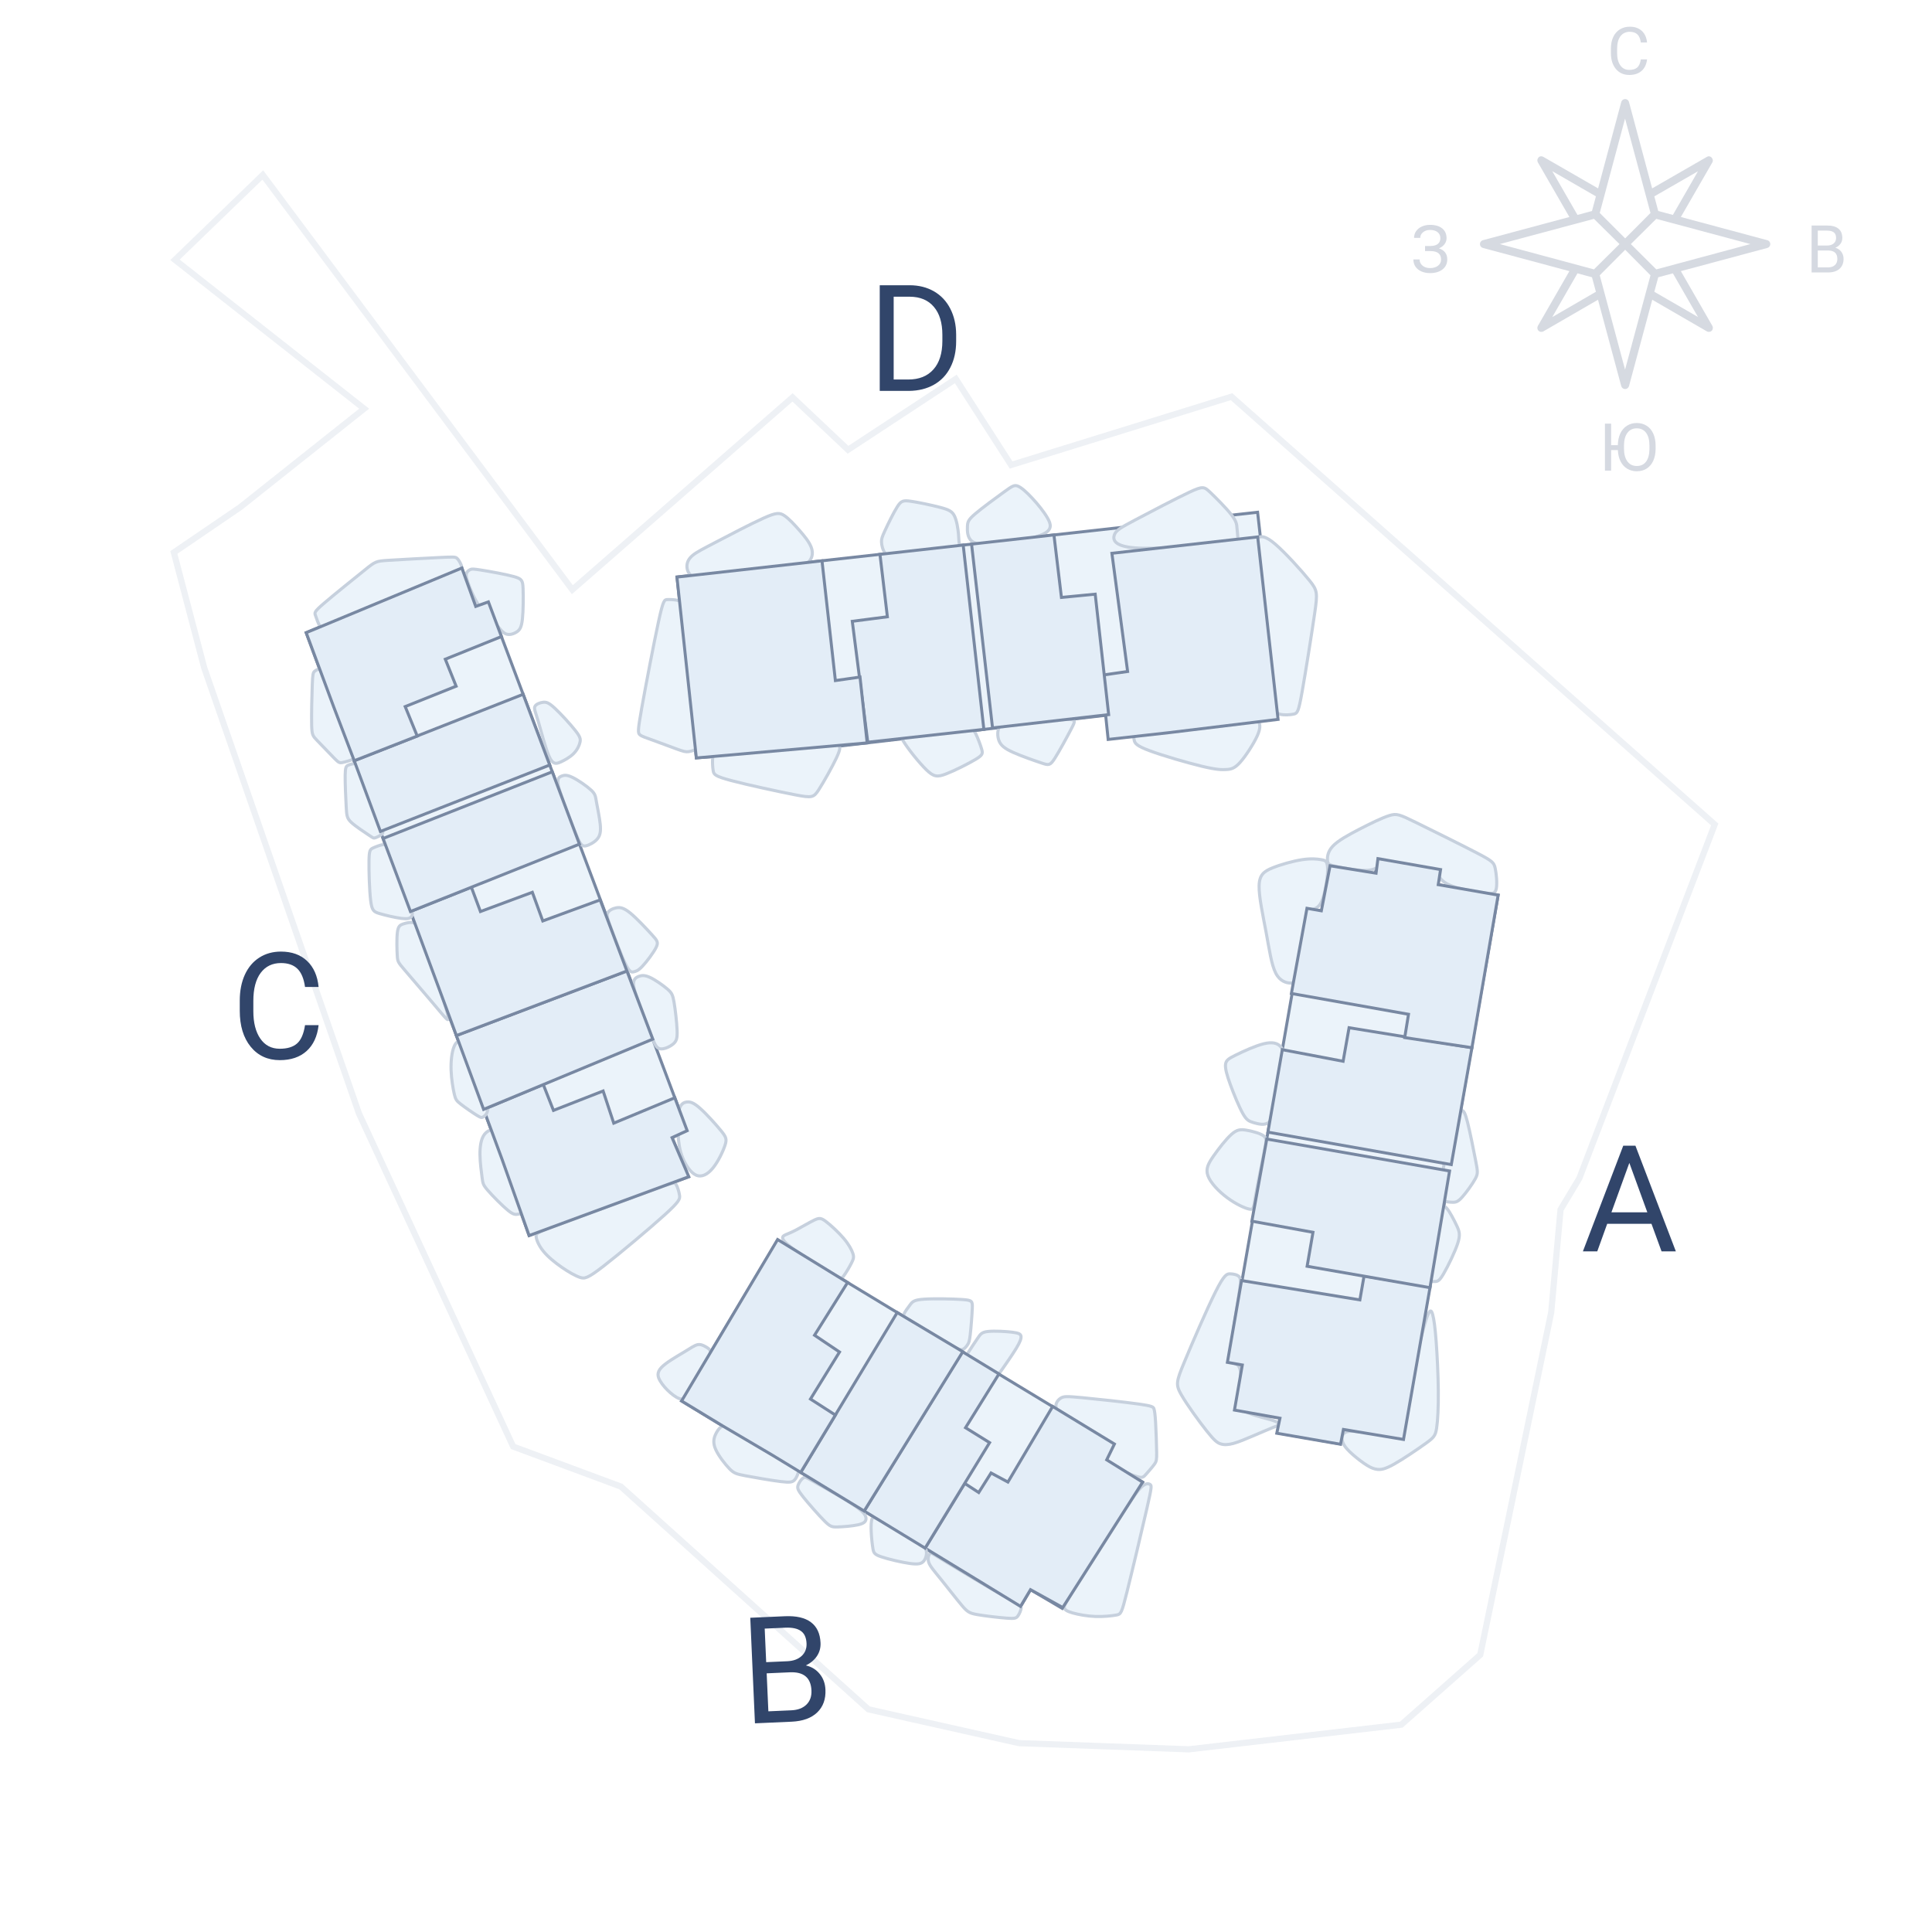 <svg width="312" height="312" viewBox="0 0 312 312" fill="none" xmlns="http://www.w3.org/2000/svg">
<path opacity="0.3" d="M58.311 65.607L28.261 41.961L42.441 28.254L92.101 94.799L92.424 95.232L92.831 94.877L127.989 64.175L136.659 72.364L136.946 72.635L137.277 72.418L154.354 61.195L163.081 74.77L163.287 75.09L163.65 74.978L198.881 64.061L276.911 133.145L255.051 190.28L252.073 195.243L252.014 195.341L252.004 195.455L250.507 211.926L239.046 267.236L226.288 278.521L191.982 282.499L164.566 281.502L140.239 276.041L100.336 240.128L100.266 240.065L100.176 240.031L82.869 233.603L57.966 179.812L32.981 107.854L28.075 89.214L38.784 81.913L38.799 81.903L38.813 81.891L58.313 66.391L58.808 65.998L58.311 65.607Z" stroke="#C6D0DD"/>
<path d="M266.697 197.631H259.549L257.943 202.085H255.623L262.139 185.022H264.107L270.635 202.085H268.326L266.697 197.631ZM260.229 195.78H266.029L263.123 187.799L260.229 195.78Z" fill="#31456A"/>
<path d="M121.918 278.3L121.162 261.254L126.735 261.007C128.585 260.925 129.991 261.246 130.953 261.97C131.924 262.693 132.442 263.804 132.509 265.303C132.544 266.099 132.349 266.815 131.924 267.452C131.498 268.08 130.903 268.58 130.137 268.95C131.069 269.167 131.817 269.626 132.38 270.329C132.95 271.023 133.258 271.869 133.302 272.868C133.37 274.398 132.927 275.622 131.975 276.54C131.023 277.458 129.641 277.957 127.83 278.038L121.918 278.3ZM123.812 270.228L124.084 276.362L127.796 276.198C128.841 276.151 129.653 275.845 130.23 275.28C130.814 274.707 131.086 273.944 131.043 272.992C130.952 270.939 129.791 269.963 127.559 270.062L123.812 270.228ZM123.732 268.425L127.128 268.274C128.111 268.231 128.884 267.95 129.448 267.432C130.019 266.914 130.286 266.234 130.249 265.391C130.207 264.454 129.904 263.788 129.339 263.39C128.774 262.985 127.933 262.808 126.817 262.857L123.492 263.004L123.732 268.425Z" fill="#31456A"/>
<path d="M51.451 165.554C51.246 167.359 50.599 168.754 49.509 169.738C48.426 170.714 46.984 171.203 45.182 171.203C43.228 171.203 41.661 170.48 40.48 169.035C39.307 167.589 38.72 165.656 38.72 163.234V161.593C38.72 160.007 38.992 158.613 39.538 157.41C40.09 156.207 40.87 155.285 41.877 154.644C42.884 153.996 44.05 153.672 45.375 153.672C47.131 153.672 48.54 154.179 49.6 155.195C50.66 156.203 51.277 157.601 51.451 159.39H49.259C49.07 158.031 48.657 157.047 48.021 156.437C47.393 155.828 46.511 155.523 45.375 155.523C43.982 155.523 42.888 156.054 42.093 157.117C41.305 158.179 40.912 159.691 40.912 161.652V163.304C40.912 165.156 41.286 166.629 42.036 167.722C42.786 168.816 43.834 169.363 45.182 169.363C46.393 169.363 47.321 169.082 47.964 168.519C48.615 167.949 49.047 166.961 49.259 165.554H51.451Z" fill="#31456A"/>
<path d="M142.07 63.127V46.064H146.887C148.371 46.064 149.684 46.392 150.824 47.049C151.965 47.705 152.844 48.639 153.461 49.849C154.086 51.06 154.402 52.451 154.41 54.021V55.111C154.41 56.721 154.098 58.131 153.473 59.342C152.855 60.553 151.969 61.482 150.813 62.131C149.664 62.779 148.324 63.111 146.793 63.127H142.07ZM144.32 47.916V61.287H146.688C148.422 61.287 149.77 60.748 150.73 59.67C151.699 58.592 152.184 57.056 152.184 55.064V54.068C152.184 52.131 151.727 50.627 150.813 49.556C149.906 48.478 148.617 47.931 146.945 47.916H144.32Z" fill="#31456A"/>
<path d="M198.285 219.968L200.704 220.387L199.424 227.679L206.718 228.963L206.294 231.388L216.407 233.167L216.852 230.744L226.569 232.443L241.937 144.548L232.193 142.849L232.638 140.427L222.522 138.66L222.086 141.095L214.792 139.815L213.511 147.109L211.063 146.682L198.285 219.968Z" fill="#EBF3FA" stroke="#7888A2" stroke-width="0.48" stroke-miterlimit="22.926"/>
<path d="M205.505 230.552C204.804 230.834 203.521 231.386 202.34 231.889C201.159 232.393 200.08 232.849 199.216 233.089C198.353 233.328 197.705 233.353 197.142 233.179C196.579 233.005 196.099 232.633 194.876 231.092C193.653 229.552 191.686 226.842 190.763 225.229C189.84 223.616 189.96 223.101 191.219 220.061C192.478 217.021 194.876 211.458 196.291 208.628C197.705 205.798 198.137 205.702 198.665 205.714C199.192 205.726 199.816 205.846 200.114 206.18C200.412 206.513 200.385 207.061 200.028 209.321C199.671 211.582 198.983 215.556 198.826 217.658C198.669 219.76 199.044 219.989 199.435 220.187C199.827 220.386 200.236 220.552 200.322 221.612C200.409 222.672 200.172 224.625 200.156 225.826C200.141 227.028 200.346 227.478 200.987 227.868C201.628 228.257 202.707 228.587 203.712 228.865C204.717 229.143 205.649 229.37 206.092 229.591C206.535 229.812 206.49 230.026 206.407 230.141C206.325 230.255 206.206 230.269 205.505 230.552Z" fill="#EBF3FA" stroke="#C6D0DD" stroke-width="0.5" stroke-miterlimit="22.926"/>
<path d="M216.851 232.936C217.123 233.647 217.803 234.33 218.551 234.977C219.299 235.625 220.114 236.236 220.762 236.638C221.409 237.039 221.889 237.232 222.447 237.291C223.004 237.352 223.639 237.279 225.121 236.452C226.601 235.625 228.927 234.042 230.228 233.107C231.529 232.171 231.805 231.884 231.997 230.649C232.189 229.414 232.297 227.231 232.273 224.588C232.249 221.944 232.093 218.838 231.925 216.614C231.757 214.39 231.577 213.047 231.361 212.279C231.146 211.512 230.894 211.32 230.324 213.041C229.755 214.761 228.868 218.394 228.136 221.794C227.405 225.193 226.829 228.359 225.625 229.933C224.422 231.508 222.59 231.492 221.023 231.362C219.456 231.232 218.153 230.988 217.434 231.236C216.715 231.484 216.579 232.225 216.851 232.936Z" fill="#EBF3FA" stroke="#C6D0DD" stroke-width="0.5" stroke-miterlimit="22.926"/>
<path d="M220.283 206.05L219.608 209.919L200.499 206.798L198.213 220.006L200.623 220.432L199.354 227.714L206.701 229.027L206.188 231.454L216.489 233.236L216.949 230.842L226.652 232.457L230.953 207.817L220.283 206.05Z" fill="#E3EDF7" stroke="#7888A2" stroke-width="0.48" stroke-miterlimit="22.926"/>
<path d="M206.684 168.892C206.204 168.454 205.437 168.226 204.088 168.556C202.739 168.886 200.809 169.773 199.622 170.354C198.435 170.936 197.991 171.212 197.913 171.877C197.835 172.543 198.123 173.598 198.686 175.145C199.25 176.691 200.089 178.73 200.707 179.827C201.324 180.924 201.72 181.08 202.451 181.296C203.183 181.512 204.25 181.787 204.886 181.254C205.521 180.72 205.725 179.377 206.097 177.471C206.468 175.564 207.008 173.094 207.182 171.536C207.356 169.977 207.164 169.329 206.684 168.892Z" fill="#EBF3FA" stroke="#C6D0DD" stroke-width="0.5" stroke-miterlimit="22.926"/>
<path d="M232.987 193.928C233.358 194.036 234.096 194.156 234.629 194.156C235.163 194.156 235.493 194.036 236.146 193.301C236.8 192.567 237.777 191.218 238.238 190.375C238.7 189.533 238.646 189.198 238.322 187.528C237.999 185.858 237.405 182.855 236.997 181.251C236.59 179.647 236.368 179.443 236.17 179.356C235.972 179.269 235.798 179.299 235.481 179.806C235.163 180.313 234.701 181.296 234.302 182.546C233.904 183.796 233.568 185.312 233.295 187.204C233.022 189.096 232.813 191.362 232.711 192.543C232.609 193.724 232.615 193.82 232.987 193.928Z" fill="#EBF3FA" stroke="#C6D0DD" stroke-width="0.5" stroke-miterlimit="22.926"/>
<path d="M204.758 182.832L234.37 188.071L237.705 169.195L217.862 165.966L216.901 171.384L207.08 169.514L204.758 182.832Z" fill="#E3EDF7" stroke="#7888A2" stroke-width="0.48" stroke-miterlimit="22.926"/>
<path d="M201.754 195.261C201.04 195.123 199.581 194.456 198.193 193.428C196.804 192.399 195.485 191.008 195.071 189.875C194.657 188.742 195.149 187.867 195.982 186.674C196.816 185.48 197.991 183.97 198.866 183.19C199.742 182.411 200.317 182.363 201.235 182.507C202.152 182.652 203.412 182.989 204.002 183.387C204.592 183.784 204.513 184.243 204.135 186.125C203.757 188.007 203.08 191.312 202.758 193.16C202.435 195.008 202.467 195.399 201.754 195.261Z" fill="#EBF3FA" stroke="#C6D0DD" stroke-width="0.5" stroke-miterlimit="22.926"/>
<path d="M230.48 206.758C230.804 206.931 231.379 206.979 231.799 206.949C232.219 206.92 232.482 206.812 233.166 205.63C233.849 204.449 234.952 202.195 235.408 200.792C235.864 199.389 235.672 198.838 235.24 197.921C234.809 197.003 234.137 195.72 233.664 195.157C233.19 194.593 232.914 194.749 232.692 195.091C232.47 195.432 232.302 195.96 231.865 197.807C231.427 199.653 230.72 202.819 230.402 204.551C230.084 206.284 230.156 206.584 230.48 206.758Z" fill="#EBF3FA" stroke="#C6D0DD" stroke-width="0.5" stroke-miterlimit="22.926"/>
<path d="M230.929 207.948L211.088 204.49L212.034 199.006L202.164 197.21L204.573 183.943L234.093 189.102L230.929 207.948Z" fill="#E3EDF7" stroke="#7888A2" stroke-width="0.48" stroke-miterlimit="22.926"/>
<path d="M208.376 158.756C207.771 158.732 206.724 158.509 206.027 157.162C205.33 155.816 204.983 153.346 204.473 150.6C203.963 147.854 203.292 144.832 203.334 143.046C203.376 141.259 204.131 140.708 205.492 140.156C206.853 139.605 208.82 139.053 210.276 138.831C211.733 138.609 212.68 138.717 213.28 138.813C213.879 138.909 214.131 138.993 214.277 139.408C214.422 139.823 214.461 140.57 214.309 141.825C214.158 143.08 213.816 144.843 213.348 145.756C212.881 146.669 212.288 146.731 211.894 146.903C211.5 147.075 211.305 147.356 210.908 149.296C210.51 151.235 209.911 154.833 209.529 156.719C209.146 158.605 208.982 158.78 208.376 158.756Z" fill="#EBF3FA" stroke="#C6D0DD" stroke-width="0.5" stroke-miterlimit="22.926"/>
<path d="M214.386 139.019C214.324 138.495 214.372 137.581 215.211 136.674C216.05 135.768 217.68 134.868 219.461 133.945C221.242 133.022 223.172 132.075 224.371 131.703C225.57 131.331 226.038 131.535 228.646 132.812C231.254 134.089 236.002 136.439 238.502 137.74C241.002 139.041 241.254 139.293 241.452 140.18C241.65 141.068 241.793 142.59 241.65 143.436C241.506 144.281 241.074 144.449 239.461 144.241C237.848 144.033 235.055 143.449 233.72 142.751C232.386 142.052 232.512 141.24 230.947 140.602C229.382 139.965 226.127 139.503 224.369 139.614C222.61 139.726 222.348 140.411 221.001 140.539C219.654 140.668 217.222 140.242 215.921 139.96C214.619 139.679 214.448 139.544 214.386 139.019Z" fill="#EBF3FA" stroke="#C6D0DD" stroke-width="0.5" stroke-miterlimit="22.926"/>
<path d="M237.708 169.194L226.849 167.56L227.461 163.795L208.547 160.439L211.063 146.682L213.383 147.087L214.792 139.814L222.222 141.014L222.523 138.66L232.639 140.427L232.262 142.865L241.938 144.548L237.708 169.194Z" fill="#E3EDF7" stroke="#7888A2" stroke-width="0.48" stroke-miterlimit="22.926"/>
<path d="M166.418 256.717L171.54 259.738L184.522 239.354L178.722 235.751L179.97 233.196L125.597 200.284L110.07 226.242L116.72 230.28L124.704 234.98L150.389 250.614L158.923 255.818L164.818 259.425L166.418 256.717Z" fill="#EBF3FA" stroke="#7888A2" stroke-width="0.48" stroke-miterlimit="22.926"/>
<path d="M150.177 250.879C149.985 251.077 149.763 251.651 149.981 252.304C150.2 252.957 150.859 253.689 151.92 255.001C152.981 256.314 154.444 258.209 155.332 259.258C156.219 260.307 156.531 260.511 157.802 260.739C159.073 260.967 161.303 261.219 162.556 261.315C163.809 261.41 164.085 261.35 164.36 260.991C164.636 260.631 164.912 259.971 164.908 259.612C164.904 259.252 164.622 259.191 162.206 257.812C159.79 256.433 155.241 253.736 152.885 252.298C150.53 250.86 150.369 250.681 150.177 250.879Z" fill="#EBF3FA" stroke="#C6D0DD" stroke-width="0.5" stroke-miterlimit="22.926"/>
<path d="M171.876 259.646C171.94 259.98 172.34 260.222 173.23 260.474C174.12 260.727 175.498 260.99 176.859 261.044C178.22 261.098 179.563 260.943 180.289 260.811C181.014 260.679 181.122 260.571 181.973 257.172C182.825 253.772 184.419 247.081 185.211 243.616C186.002 240.151 185.99 239.911 185.742 239.738C185.493 239.565 185.008 239.46 184.246 240.222C183.484 240.985 182.445 242.616 180.416 245.801C178.388 248.986 175.37 253.725 173.726 256.306C172.082 258.888 171.811 259.313 171.876 259.646Z" fill="#EBF3FA" stroke="#C6D0DD" stroke-width="0.5" stroke-miterlimit="22.926"/>
<path d="M170.538 227.242C170.424 226.6 170.863 226.05 171.329 225.768C171.794 225.487 172.286 225.475 174.744 225.709C177.202 225.942 181.627 226.422 183.893 226.74C186.159 227.057 186.267 227.213 186.363 227.549C186.459 227.885 186.543 228.4 186.621 229.749C186.698 231.098 186.771 233.281 186.788 234.497C186.806 235.715 186.771 235.967 186.435 236.446C186.099 236.926 185.463 237.633 185.068 238.083C184.672 238.532 184.516 238.724 183.605 238.455C182.694 238.185 181.027 237.453 180.026 236.86C179.025 236.266 178.689 235.811 178.707 235.217C178.725 234.623 179.097 233.892 179.101 233.372C179.105 232.851 178.742 232.542 177.495 231.906C176.247 231.271 174.117 230.309 172.718 229.462C171.319 228.616 170.652 227.883 170.538 227.242Z" fill="#EBF3FA" stroke="#C6D0DD" stroke-width="0.5" stroke-miterlimit="22.926"/>
<path d="M169.998 227.126L162.771 239.339L160.045 237.872L158.054 241.028L155.789 239.551L149.396 250.01L150.389 250.614L158.923 255.818L164.805 259.417L166.417 256.717L171.625 259.603L184.522 239.354L178.722 235.751L179.969 233.197L169.998 227.126Z" fill="#E3EDF7" stroke="#7888A2" stroke-width="0.48" stroke-miterlimit="22.926"/>
<path d="M140.848 245.245C140.68 245.581 140.65 246.439 140.694 247.402C140.739 248.365 140.858 249.432 140.972 250.097C141.086 250.763 141.194 251.027 142.322 251.41C143.448 251.794 145.595 252.298 146.932 252.484C148.269 252.669 148.796 252.537 149.155 252.123C149.514 251.708 149.704 251.01 149.584 250.452C149.464 249.895 149.034 249.477 147.657 248.639C146.279 247.8 143.953 246.541 142.637 245.818C141.322 245.095 141.017 244.909 140.848 245.245Z" fill="#EBF3FA" stroke="#C6D0DD" stroke-width="0.5" stroke-miterlimit="22.926"/>
<path d="M156.431 218.306C156.779 217.749 157.457 216.75 157.898 216.094C158.34 215.439 158.543 215.127 159.563 215.019C160.582 214.911 162.416 215.007 163.478 215.139C164.539 215.271 164.826 215.439 164.881 215.792C164.934 216.146 164.755 216.686 164.122 217.73C163.49 218.775 162.405 220.324 161.834 221.144C161.264 221.964 161.208 222.055 160.623 221.741C160.038 221.428 158.925 220.712 158.075 220.204C157.224 219.695 156.637 219.396 156.351 219.188C156.066 218.98 156.083 218.864 156.431 218.306Z" fill="#EBF3FA" stroke="#C6D0DD" stroke-width="0.5" stroke-miterlimit="22.926"/>
<path d="M149.398 250.01L139.553 244.018L155.424 218.289L161.321 221.874L155.925 230.563L159.81 232.973L149.398 250.01Z" fill="#E3EDF7" stroke="#7888A2" stroke-width="0.48" stroke-miterlimit="22.926"/>
<path d="M129.701 238.682C129.396 238.892 129 239.444 128.868 239.893C128.736 240.343 128.868 240.691 129.732 241.77C130.595 242.849 132.189 244.659 133.125 245.601C134.06 246.542 134.336 246.614 135.235 246.59C136.134 246.566 137.657 246.446 138.569 246.242C139.48 246.038 139.78 245.751 139.842 245.366C139.904 244.981 139.728 244.499 138.896 243.806C138.064 243.112 136.576 242.206 135.057 241.326C133.538 240.445 131.989 239.591 131.106 239.097C130.223 238.604 130.007 238.472 129.701 238.682Z" fill="#EBF3FA" stroke="#C6D0DD" stroke-width="0.5" stroke-miterlimit="22.926"/>
<path d="M146 212.155C146.173 211.786 146.652 211.124 147.017 210.655C147.382 210.187 147.634 209.911 149.265 209.803C150.896 209.695 153.905 209.755 155.446 209.863C156.986 209.971 157.059 210.127 157.017 211.23C156.975 212.333 156.819 214.383 156.687 215.517C156.555 216.65 156.447 216.865 156.241 217.175C156.035 217.484 155.73 217.886 155.329 217.945C154.928 218.004 154.43 217.72 152.874 216.784C151.318 215.849 148.704 214.263 147.331 213.432C145.958 212.601 145.826 212.524 146 212.155Z" fill="#EBF3FA" stroke="#C6D0DD" stroke-width="0.5" stroke-miterlimit="22.926"/>
<path d="M129.307 237.78L144.893 211.963L155.485 218.287L139.554 244.018L129.307 237.78Z" fill="#E3EDF7" stroke="#7888A2" stroke-width="0.48" stroke-miterlimit="22.926"/>
<path d="M110.077 225.934C109.598 225.928 108.903 225.48 108.256 224.92C107.609 224.36 107.009 223.688 106.614 223.017C106.218 222.345 106.026 221.674 106.794 220.853C107.561 220.031 109.288 219.06 110.439 218.365C111.59 217.669 112.165 217.249 112.669 217.153C113.173 217.057 113.604 217.285 113.972 217.495C114.34 217.705 114.644 217.897 114.722 218.257C114.8 218.617 114.652 219.144 114.008 220.307C113.364 221.47 112.225 223.269 111.523 224.386C110.822 225.504 110.557 225.94 110.077 225.934Z" fill="#EBF3FA" stroke="#C6D0DD" stroke-width="0.5" stroke-miterlimit="22.926"/>
<path d="M116.443 230.427C116.125 230.661 115.746 231.173 115.496 231.777C115.247 232.381 115.127 233.077 115.588 234.096C116.05 235.115 117.093 236.458 117.806 237.189C118.52 237.921 118.904 238.041 120.415 238.329C121.925 238.616 124.563 239.072 126.08 239.258C127.597 239.444 127.993 239.36 128.328 238.982C128.664 238.604 128.94 237.933 128.952 237.483C128.964 237.033 128.712 236.806 127.009 235.798C125.306 234.791 122.153 233.005 120.289 231.955C118.424 230.906 117.848 230.595 117.433 230.416C117.017 230.238 116.761 230.193 116.443 230.427Z" fill="#EBF3FA" stroke="#C6D0DD" stroke-width="0.5" stroke-miterlimit="22.926"/>
<path d="M136.252 206.049C136.601 205.584 137.189 204.588 137.519 203.94C137.849 203.292 137.921 202.992 137.729 202.411C137.537 201.829 137.082 200.966 136.236 199.971C135.391 198.976 134.156 197.848 133.388 197.267C132.621 196.685 132.321 196.649 131.536 197.015C130.751 197.381 129.479 198.148 128.586 198.616C127.693 199.084 127.177 199.251 126.842 199.407C126.506 199.563 126.35 199.707 126.4 199.974C126.449 200.241 126.705 200.632 127.874 201.507C129.042 202.382 131.126 203.742 132.579 204.635C134.033 205.527 134.857 205.952 135.324 206.199C135.792 206.445 135.902 206.513 136.252 206.049Z" fill="#EBF3FA" stroke="#C6D0DD" stroke-width="0.5" stroke-miterlimit="22.926"/>
<path d="M129.305 237.78L134.908 228.521L130.884 225.931L135.574 218.336L131.538 215.627L136.878 207.113L125.576 200.173L110.07 226.242L116.72 230.28L124.772 235.022L129.305 237.78Z" fill="#E3EDF7" stroke="#7888A2" stroke-width="0.48" stroke-miterlimit="22.926"/>
<path d="M111.188 190.055L108.529 183.711L110.974 182.596L78.872 97.198L76.784 98.248L74.588 91.728L49.447 102.171L53.892 114.162L66.556 147.923L71.054 160.065L81.094 187.265L85.447 199.529L111.188 190.055Z" fill="#EBF3FA" stroke="#7888A2" stroke-width="0.48" stroke-miterlimit="22.926"/>
<path d="M79.489 182.405C79.081 182.489 78.482 182.753 78.086 183.412C77.69 184.072 77.498 185.127 77.51 186.434C77.522 187.741 77.738 189.3 77.858 190.199C77.978 191.098 78.002 191.338 78.781 192.237C79.56 193.137 81.095 194.695 82.019 195.451C82.942 196.206 83.254 196.158 83.757 196.062C84.261 195.966 84.956 195.822 84.657 194.06C84.357 192.297 83.062 188.916 82.175 186.722C81.287 184.527 80.808 183.52 80.46 182.969C80.112 182.417 79.896 182.321 79.489 182.405Z" fill="#EBF3FA" stroke="#C6D0DD" stroke-width="0.5" stroke-miterlimit="22.926"/>
<path d="M86.58 199.656C86.609 200.189 86.994 201.136 87.75 202.064C88.506 202.993 89.633 203.904 90.725 204.659C91.816 205.415 92.871 206.015 93.638 206.278C94.406 206.542 94.885 206.47 97.511 204.432C100.137 202.393 104.909 198.389 107.332 196.194C109.753 194 109.826 193.616 109.737 193.02C109.649 192.424 109.4 191.614 109.162 191.249C108.925 190.884 108.699 190.964 105.041 192.31C101.384 193.656 94.294 196.269 90.585 197.635C86.877 199.002 86.55 199.122 86.58 199.656Z" fill="#EBF3FA" stroke="#C6D0DD" stroke-width="0.5" stroke-miterlimit="22.926"/>
<path d="M112.413 189.774C113.303 190.163 114.262 189.683 115.125 188.628C115.989 187.573 116.756 185.942 117.08 184.959C117.403 183.976 117.284 183.64 116.456 182.621C115.629 181.602 114.094 179.899 113.051 178.976C112.008 178.052 111.456 177.908 110.937 177.963C110.417 178.016 109.929 178.269 109.682 179.191C109.436 180.114 109.431 181.708 109.504 183.099C109.577 184.491 109.729 185.68 110.215 186.903C110.702 188.126 111.522 189.384 112.413 189.774Z" fill="#EBF3FA" stroke="#C6D0DD" stroke-width="0.5" stroke-miterlimit="22.926"/>
<path d="M108.976 177.282L99.113 181.38L97.399 176.186L89.379 179.32L87.734 175.136L78.1 179.154L81.094 187.265L85.446 199.529L111.234 190.026L108.528 183.711L110.974 182.596L108.976 177.282Z" fill="#E3EDF7" stroke="#7888A2" stroke-width="0.48" stroke-miterlimit="22.926"/>
<path d="M74.704 168.316C74.141 167.884 73.637 168.22 73.302 169.083C72.966 169.947 72.798 171.338 72.846 172.801C72.894 174.263 73.157 175.798 73.362 176.674C73.565 177.549 73.709 177.765 74.404 178.304C75.1 178.844 76.347 179.707 77.031 180.127C77.714 180.547 77.834 180.522 78.146 180.295C78.457 180.067 78.961 179.635 78.721 178.077C78.481 176.518 77.498 173.832 76.695 171.889C75.891 169.947 75.268 168.748 74.704 168.316Z" fill="#EBF3FA" stroke="#C6D0DD" stroke-width="0.5" stroke-miterlimit="22.926"/>
<path d="M106.564 169.365C107.179 169.501 108.143 169.064 108.697 168.606C109.251 168.148 109.394 167.669 109.347 166.398C109.299 165.127 109.059 163.064 108.855 161.865C108.651 160.666 108.483 160.331 107.788 159.731C107.092 159.131 105.869 158.268 105.006 157.861C104.143 157.453 103.639 157.501 103.174 157.67C102.709 157.84 102.282 158.132 102.314 158.925C102.346 159.718 102.837 161.013 103.431 162.577C104.024 164.142 104.72 165.976 105.201 167.248C105.682 168.519 105.949 169.228 106.564 169.365Z" fill="#EBF3FA" stroke="#C6D0DD" stroke-width="0.5" stroke-miterlimit="22.926"/>
<path d="M105.415 167.81L78.099 179.154L73.703 167.235L101.24 156.805L105.415 167.81Z" fill="#E3EDF7" stroke="#7888A2" stroke-width="0.48" stroke-miterlimit="22.926"/>
<path d="M66.834 149.035C66.348 148.867 65.641 149.035 65.131 149.203C64.621 149.371 64.31 149.539 64.178 150.54C64.046 151.541 64.094 153.376 64.154 154.341C64.214 155.306 64.286 155.402 65.371 156.673C66.456 157.944 68.555 160.39 69.85 161.919C71.144 163.448 71.636 164.059 72.014 164.439C72.392 164.819 72.656 164.967 71.943 162.557C71.229 160.147 69.538 155.179 68.561 152.443C67.583 149.707 67.319 149.203 66.834 149.035Z" fill="#EBF3FA" stroke="#C6D0DD" stroke-width="0.5" stroke-miterlimit="22.926"/>
<path d="M98.126 147.453C98.327 147.026 98.933 146.712 99.535 146.603C100.138 146.493 100.738 146.589 101.805 147.465C102.872 148.34 104.407 149.995 105.282 150.954C106.157 151.913 106.373 152.177 105.942 153.028C105.51 153.88 104.431 155.318 103.723 156.062C103.016 156.805 102.68 156.853 102.36 156.928C102.04 157.004 101.735 157.106 101.066 155.783C100.397 154.46 99.364 151.712 98.746 150.067C98.128 148.422 97.924 147.881 98.126 147.453Z" fill="#EBF3FA" stroke="#C6D0DD" stroke-width="0.5" stroke-miterlimit="22.926"/>
<path d="M101.242 156.805L96.918 145.326L87.654 148.724L85.968 144.096L77.587 147.204L76.122 143.278L66.285 147.2L66.556 147.923L71.055 160.065L73.705 167.235L101.242 156.805Z" fill="#E3EDF7" stroke="#7888A2" stroke-width="0.48" stroke-miterlimit="22.926"/>
<path d="M61.856 136.394C61.413 136.46 60.673 136.735 60.225 136.95C59.777 137.165 59.621 137.321 59.591 138.963C59.561 140.606 59.657 143.736 59.855 145.396C60.053 147.057 60.353 147.249 61.294 147.531C62.235 147.812 63.818 148.184 64.819 148.31C65.82 148.436 66.238 148.316 66.454 148.005C66.67 147.693 66.683 147.189 66.006 145.259C65.329 143.328 63.962 139.971 63.205 138.221C62.447 136.471 62.3 136.328 61.856 136.394Z" fill="#EBF3FA" stroke="#C6D0DD" stroke-width="0.5" stroke-miterlimit="22.926"/>
<path d="M94.635 136.588C95.172 136.469 95.988 136.038 96.456 135.486C96.923 134.935 97.043 134.263 96.935 133.148C96.827 132.033 96.491 130.474 96.324 129.527C96.156 128.58 96.156 128.244 95.46 127.596C94.765 126.949 93.374 125.99 92.463 125.546C91.551 125.102 91.12 125.174 90.731 125.315C90.342 125.457 89.997 125.667 90.112 126.539C90.228 127.411 90.804 128.945 91.458 130.685C92.113 132.425 92.845 134.372 93.341 135.443C93.837 136.513 94.097 136.707 94.635 136.588Z" fill="#EBF3FA" stroke="#C6D0DD" stroke-width="0.5" stroke-miterlimit="22.926"/>
<path d="M93.578 136.32L66.285 147.2L61.861 135.407L89.187 124.637L93.578 136.32Z" fill="#E3EDF7" stroke="#7888A2" stroke-width="0.48" stroke-miterlimit="22.926"/>
<path d="M57.433 123.316C57.079 123.292 56.563 123.424 56.234 123.573C55.904 123.723 55.76 123.891 55.742 125.186C55.724 126.481 55.832 128.903 55.91 130.324C55.988 131.745 56.036 132.165 56.743 132.818C57.451 133.471 58.818 134.359 59.531 134.839C60.245 135.318 60.304 135.39 60.592 135.3C60.88 135.21 61.396 134.958 61.661 134.726C61.926 134.494 61.942 134.281 61.318 132.446C60.695 130.611 59.432 127.155 58.705 125.337C57.978 123.52 57.786 123.34 57.433 123.316Z" fill="#EBF3FA" stroke="#C6D0DD" stroke-width="0.5" stroke-miterlimit="22.926"/>
<path d="M86.383 114.083C86.563 113.712 87.187 113.472 87.702 113.412C88.218 113.352 88.625 113.472 89.597 114.371C90.568 115.27 92.103 116.949 92.906 117.968C93.709 118.987 93.781 119.347 93.661 119.875C93.541 120.402 93.23 121.098 92.63 121.697C92.031 122.297 91.143 122.8 90.453 123.092C89.762 123.384 89.268 123.464 88.68 122.157C88.093 120.85 87.412 118.156 86.939 116.557C86.467 114.958 86.203 114.455 86.383 114.083Z" fill="#EBF3FA" stroke="#C6D0DD" stroke-width="0.5" stroke-miterlimit="22.926"/>
<path d="M88.775 123.544L61.434 134.272L57.205 122.852L84.482 112.124L88.775 123.544Z" fill="#E3EDF7" stroke="#7888A2" stroke-width="0.48" stroke-miterlimit="22.926"/>
<path d="M81.64 102.345C82.222 102.608 82.93 102.38 83.427 102.062C83.925 101.745 84.213 101.337 84.363 99.982C84.512 98.627 84.525 96.325 84.471 95.036C84.417 93.747 84.297 93.471 82.966 93.106C81.635 92.74 79.093 92.284 77.732 92.068C76.371 91.853 76.191 91.876 75.981 91.966C75.771 92.056 75.532 92.212 75.394 92.459C75.255 92.705 75.219 93.042 75.554 94.043C75.89 95.044 76.598 96.71 77.425 97.91C78.251 99.109 79.196 99.843 79.897 100.587C80.599 101.33 81.057 102.083 81.64 102.345Z" fill="#EBF3FA" stroke="#C6D0DD" stroke-width="0.5" stroke-miterlimit="22.926"/>
<path d="M74.451 91.182C74.323 90.881 74.071 90.402 73.807 90.162C73.543 89.922 73.267 89.922 71.085 90.03C68.903 90.138 64.814 90.354 62.746 90.486C60.677 90.618 60.629 90.665 58.945 92.02C57.26 93.375 53.939 96.037 52.32 97.428C50.701 98.819 50.785 98.939 50.953 99.407C51.121 99.874 51.373 100.689 51.666 101.115C51.96 101.541 52.296 101.577 55.983 100.102C59.67 98.627 66.709 95.642 70.368 93.994C74.027 92.347 74.308 92.037 74.446 91.821C74.584 91.606 74.579 91.483 74.451 91.182H74.451Z" fill="#EBF3FA" stroke="#C6D0DD" stroke-width="0.5" stroke-miterlimit="22.926"/>
<path d="M51.893 107.926C51.551 107.968 51.083 108.172 50.82 108.393C50.556 108.615 50.496 108.855 50.43 110.552C50.364 112.248 50.292 115.402 50.328 117.051C50.364 118.699 50.508 118.843 51.233 119.599C51.959 120.354 53.266 121.721 53.979 122.441C54.693 123.16 54.812 123.232 55.31 123.136C55.808 123.04 56.683 122.776 57.133 122.554C57.582 122.333 57.606 122.153 56.791 119.754C55.975 117.357 54.321 112.74 53.386 110.372C52.45 108.004 52.235 107.884 51.893 107.926Z" fill="#EBF3FA" stroke="#C6D0DD" stroke-width="0.5" stroke-miterlimit="22.926"/>
<path d="M67.38 118.866L65.435 114.107L73.661 110.814L71.911 106.454L80.978 102.799L78.872 97.198L76.826 97.931L74.588 91.728L49.447 102.171L53.892 114.162L57.206 122.853L67.38 118.866Z" fill="#E3EDF7" stroke="#7888A2" stroke-width="0.48" stroke-miterlimit="22.926"/>
<path d="M109.332 93.168L203.091 82.723L206.394 112.174L188.773 114.334L130.357 121.086L112.45 122.379L109.332 93.168Z" fill="#EBF3FA" stroke="#7888A2" stroke-width="0.48" stroke-miterlimit="22.926"/>
<g filter="url(#filter0_d)">
<path d="M183.264 84.475C179.883 84.211 179.693 83.127 179.958 82.382C180.223 81.636 180.942 81.229 183.364 79.946C185.786 78.663 189.911 76.504 192.081 75.485C194.252 74.466 194.468 74.586 195.415 75.485C196.362 76.385 198.041 78.063 198.88 79.154C199.72 80.246 199.72 80.749 199.763 81.304C199.805 81.859 199.891 82.464 199.903 82.859C199.915 83.255 199.853 83.441 196.536 83.812C193.218 84.183 186.645 84.738 183.264 84.475Z" fill="#EBF3FA" stroke="#C6D0DD" stroke-width="0.5" stroke-miterlimit="22.926"/>
<path d="M203.259 82.762C203.727 82.606 204.349 82.505 205.955 83.882C207.561 85.258 210.151 88.112 211.458 89.73C212.765 91.349 212.789 91.733 212.309 95.03C211.83 98.328 210.847 104.539 210.271 107.752C209.695 110.966 209.527 111.181 208.938 111.317C208.349 111.453 207.338 111.51 206.703 111.342C206.067 111.174 205.807 110.782 205.113 106.078C204.419 101.373 203.292 92.356 202.885 87.742C202.478 83.129 202.791 82.918 203.259 82.762Z" fill="#EBF3FA" stroke="#C6D0DD" stroke-width="0.5" stroke-miterlimit="22.926"/>
<path d="M183.305 114.239C183.077 114.587 183.053 115.114 183.173 115.582C183.293 116.049 183.556 116.457 185.655 117.236C187.753 118.016 191.686 119.167 194.084 119.743C196.482 120.318 197.345 120.318 198.065 120.27C198.784 120.222 199.36 120.126 200.271 119.107C201.183 118.088 202.429 116.145 203.005 114.898C203.58 113.65 203.484 113.096 203.328 112.712C203.172 112.329 202.957 112.115 199.791 112.284C196.626 112.452 190.511 113.004 187.237 113.363C183.964 113.723 183.532 113.891 183.305 114.239Z" fill="#EBF3FA" stroke="#C6D0DD" stroke-width="0.5" stroke-miterlimit="22.926"/>
<path d="M179.562 85.351L203.105 82.707L206.396 112.174L188.834 114.309L178.957 115.412L177.883 105.047L182.1 104.44L179.562 85.351Z" fill="#E3EDF7" stroke="#7888A2" stroke-width="0.48" stroke-miterlimit="22.926"/>
</g>
<path d="M168.517 86.232C169.968 85.513 169.735 84.642 169.151 83.631C168.568 82.62 167.632 81.469 166.745 80.509C165.858 79.55 165.018 78.783 164.419 78.519C163.819 78.255 163.459 78.495 162.165 79.43C160.869 80.365 158.639 81.996 157.488 82.979C156.337 83.963 156.265 84.298 156.232 85.018C156.2 85.738 156.206 86.841 156.974 87.417C157.741 87.993 159.269 88.04 161.601 87.78C163.932 87.519 167.066 86.951 168.517 86.232Z" fill="#EBF3FA" stroke="#C6D0DD" stroke-width="0.5" stroke-miterlimit="22.926"/>
<path d="M161.409 117.332C161.061 117.92 161.037 118.903 161.337 119.646C161.637 120.39 162.26 120.894 163.615 121.505C164.97 122.116 167.057 122.836 168.208 123.22C169.359 123.603 169.574 123.651 170.33 122.476C171.085 121.301 172.38 118.903 173.04 117.632C173.699 116.36 173.723 116.216 172.452 116.168C171.181 116.12 168.615 116.168 166.841 116.217C165.066 116.265 164.083 116.313 163.256 116.433C162.428 116.553 161.757 116.745 161.409 117.332Z" fill="#EBF3FA" stroke="#C6D0DD" stroke-width="0.5" stroke-miterlimit="22.926"/>
<path d="M160.284 117.552L156.898 87.869L170.201 86.383L171.412 96.478L176.866 95.953L179.039 115.403L160.284 117.552Z" fill="#E3EDF7" stroke="#7888A2" stroke-width="0.48" stroke-miterlimit="22.926"/>
<path d="M154.944 87.847C154.836 87.618 154.867 87.133 154.787 86.255C154.707 85.377 154.515 84.107 154.143 83.339C153.772 82.572 153.22 82.308 151.865 81.948C150.51 81.588 148.352 81.133 147.105 80.953C145.858 80.773 145.522 80.869 144.911 81.828C144.299 82.787 143.412 84.61 142.92 85.677C142.429 86.744 142.333 87.056 142.357 87.56C142.381 88.063 142.525 88.759 142.98 89.442C143.436 90.126 144.203 90.797 145.81 90.833C147.417 90.869 149.863 90.27 151.626 89.695C153.389 89.12 154.468 88.57 154.884 88.309C155.3 88.048 155.052 88.075 154.944 87.847Z" fill="#EBF3FA" stroke="#C6D0DD" stroke-width="0.5" stroke-miterlimit="22.926"/>
<path d="M145.87 119.67C146.625 120.918 148.424 123.172 149.611 124.323C150.798 125.474 151.373 125.522 152.776 124.982C154.179 124.443 156.409 123.316 157.548 122.632C158.687 121.949 158.735 121.709 158.536 121.002C158.336 120.296 157.888 119.122 157.553 118.451C157.217 117.779 156.993 117.61 155.034 117.609C153.076 117.608 149.383 117.776 147.393 117.98C145.402 118.184 145.114 118.424 145.87 119.67Z" fill="#EBF3FA" stroke="#C6D0DD" stroke-width="0.5" stroke-miterlimit="22.926"/>
<path d="M140.137 119.86L158.884 117.789L155.547 88.02L142.107 89.522L143.303 99.604L137.635 100.335L140.137 119.86Z" fill="#E3EDF7" stroke="#7888A2" stroke-width="0.48" stroke-miterlimit="22.926"/>
<path d="M130.691 90.636C131.254 89.953 131.313 89.164 130.983 88.326C130.653 87.488 129.934 86.601 129.118 85.665C128.303 84.73 127.392 83.747 126.648 83.255C125.905 82.764 125.329 82.764 123.303 83.675C121.276 84.586 117.799 86.409 115.593 87.56C113.387 88.711 112.451 89.191 111.852 89.694C111.252 90.198 110.989 90.725 110.943 91.273C110.897 91.82 111.07 92.388 111.441 92.784C111.813 93.18 112.384 93.403 115.175 93.323C117.967 93.243 122.979 92.86 126.019 92.379C129.059 91.898 130.127 91.32 130.691 90.636Z" fill="#EBF3FA" stroke="#C6D0DD" stroke-width="0.5" stroke-miterlimit="22.926"/>
<path d="M109.523 96.969C108.971 96.825 108.23 96.809 107.763 96.825C107.296 96.84 107.104 96.888 106.349 100.366C105.594 103.843 104.274 110.749 103.627 114.383C102.98 118.016 103.004 118.375 103.327 118.651C103.651 118.927 104.274 119.119 105.437 119.538C106.601 119.958 108.303 120.606 109.335 120.977C110.366 121.349 110.725 121.445 111.193 121.385C111.661 121.325 112.236 121.109 112.572 120.917C112.908 120.726 113.004 120.558 112.668 116.685C112.332 112.812 111.565 105.234 111 101.309C110.436 97.385 110.074 97.113 109.523 96.969Z" fill="#EBF3FA" stroke="#C6D0DD" stroke-width="0.5" stroke-miterlimit="22.926"/>
<path d="M115.085 122.481C115.037 123.045 115.075 123.912 115.178 124.489C115.28 125.066 115.448 125.354 118.074 126.05C120.7 126.745 125.784 127.848 128.458 128.364C131.132 128.879 131.395 128.807 132.211 127.548C133.026 126.289 134.393 123.843 135.053 122.447C135.713 121.051 135.666 120.705 135.547 120.429C135.427 120.153 135.234 119.948 131.864 120.121C128.494 120.294 121.947 120.846 118.607 121.251C115.267 121.657 115.133 121.917 115.085 122.481Z" fill="#EBF3FA" stroke="#C6D0DD" stroke-width="0.5" stroke-miterlimit="22.926"/>
<path d="M109.32 93.195L132.746 90.567L134.907 109.907L138.884 109.337L140.036 119.969L112.453 122.402L109.32 93.195Z" fill="#E3EDF7" stroke="#7888A2" stroke-width="0.48" stroke-miterlimit="22.926"/>
<g clip-path="url(#clip0)">
<g opacity="0.2">
<path d="M262.38 16.003C262.249 16.015 262.124 16.068 262.023 16.153C261.923 16.238 261.85 16.352 261.816 16.479L258.078 30.424L249.228 25.329C249.132 25.273 249.022 25.242 248.911 25.241C248.87 25.237 248.828 25.237 248.787 25.241C248.378 25.316 248.134 25.852 248.347 26.211L253.442 35.043L239.514 38.781C239.369 38.812 239.238 38.891 239.145 39.007C239.051 39.122 239 39.267 239 39.415C239 39.564 239.051 39.708 239.145 39.824C239.238 39.939 239.369 40.019 239.514 40.05L253.442 43.787L248.347 52.638C248.212 52.882 248.255 53.216 248.452 53.413C248.649 53.611 248.984 53.654 249.228 53.519L258.061 48.407L261.816 62.352C261.853 62.489 261.935 62.61 262.048 62.696C262.161 62.782 262.299 62.829 262.442 62.829C262.584 62.829 262.722 62.782 262.835 62.696C262.948 62.61 263.03 62.489 263.067 62.352L266.823 48.407L275.655 53.519C275.899 53.654 276.234 53.611 276.431 53.413C276.628 53.216 276.671 52.882 276.537 52.638L271.442 43.787L285.369 40.05C285.514 40.019 285.645 39.939 285.738 39.824C285.832 39.708 285.883 39.564 285.883 39.415C285.883 39.267 285.832 39.122 285.738 39.007C285.645 38.891 285.514 38.812 285.369 38.781L271.442 35.043L276.537 26.211C276.76 25.818 276.424 25.241 275.972 25.241C275.931 25.237 275.89 25.237 275.849 25.241C275.78 25.259 275.714 25.289 275.655 25.329L266.805 30.424L263.067 16.479C263.027 16.331 262.936 16.203 262.811 16.115C262.685 16.028 262.532 15.988 262.38 16.003ZM262.433 19.141L266.54 34.391L262.45 38.498L258.343 34.391L262.433 19.141ZM250.674 27.639L257.726 31.711L257.091 34.073L254.746 34.708L250.674 27.639ZM274.209 27.656L270.155 34.708L267.792 34.073L267.157 31.711L274.209 27.656ZM257.408 35.343L261.534 39.415L257.408 43.505L242.211 39.415L257.408 35.343ZM267.475 35.343L282.672 39.415L267.475 43.505L263.367 39.415L267.475 35.343ZM262.45 40.332L266.54 44.457L262.433 59.689L258.343 44.457L262.45 40.332ZM254.746 44.14L257.091 44.775L257.726 47.119L250.674 51.21L254.746 44.14ZM270.155 44.14L274.209 51.192L267.157 47.119L267.792 44.775L270.155 44.14Z" fill="#31456A"/>
</g>
<path opacity="0.2" d="M265.984 9.594C265.891 10.396 265.594 11.016 265.094 11.453C264.597 11.887 263.936 12.104 263.109 12.104C262.214 12.104 261.495 11.783 260.953 11.141C260.415 10.498 260.146 9.639 260.146 8.562V7.833C260.146 7.128 260.271 6.509 260.521 5.974C260.774 5.439 261.132 5.03 261.594 4.745C262.056 4.457 262.59 4.312 263.198 4.312C264.003 4.312 264.649 4.538 265.135 4.99C265.622 5.438 265.905 6.059 265.984 6.854H264.979C264.892 6.25 264.703 5.812 264.411 5.542C264.123 5.271 263.719 5.135 263.198 5.135C262.559 5.135 262.057 5.372 261.693 5.844C261.332 6.316 261.151 6.988 261.151 7.859V8.594C261.151 9.417 261.323 10.071 261.667 10.557C262.01 11.043 262.491 11.287 263.109 11.287C263.665 11.287 264.09 11.162 264.385 10.912C264.684 10.658 264.882 10.219 264.979 9.594H265.984Z" fill="#31456A"/>
<path opacity="0.2" d="M232.604 38.453C232.604 38.05 232.457 37.731 232.161 37.495C231.87 37.255 231.458 37.135 230.927 37.135C230.483 37.135 230.109 37.259 229.807 37.505C229.509 37.748 229.359 38.05 229.359 38.411H228.359C228.359 38.009 228.469 37.648 228.688 37.328C228.91 37.009 229.219 36.76 229.615 36.583C230.01 36.403 230.448 36.312 230.927 36.312C231.774 36.312 232.432 36.504 232.901 36.885C233.37 37.264 233.604 37.792 233.604 38.469C233.604 38.819 233.497 39.139 233.281 39.427C233.066 39.715 232.766 39.943 232.38 40.109C233.273 40.408 233.719 41 233.719 41.885C233.719 42.566 233.465 43.106 232.958 43.505C232.451 43.904 231.774 44.104 230.927 44.104C230.424 44.104 229.965 44.016 229.552 43.839C229.142 43.658 228.823 43.403 228.594 43.073C228.365 42.743 228.25 42.351 228.25 41.896H229.25C229.25 42.295 229.408 42.629 229.724 42.896C230.04 43.16 230.441 43.292 230.927 43.292C231.472 43.292 231.906 43.165 232.229 42.911C232.556 42.658 232.719 42.323 232.719 41.906C232.719 41.017 232.168 40.564 231.068 40.547H230.13V39.724H231.063C231.569 39.714 231.953 39.599 232.214 39.38C232.474 39.161 232.604 38.852 232.604 38.453Z" fill="#31456A"/>
<path opacity="0.2" d="M292.557 44V36.417H295.036C295.859 36.417 296.477 36.587 296.891 36.927C297.307 37.267 297.516 37.771 297.516 38.438C297.516 38.792 297.415 39.106 297.214 39.38C297.012 39.651 296.738 39.861 296.391 40.01C296.8 40.125 297.123 40.344 297.359 40.667C297.599 40.986 297.719 41.368 297.719 41.812C297.719 42.493 297.498 43.028 297.057 43.417C296.616 43.806 295.993 44 295.188 44H292.557ZM293.557 40.453V43.182H295.208C295.674 43.182 296.04 43.062 296.307 42.823C296.578 42.58 296.714 42.246 296.714 41.823C296.714 40.91 296.217 40.453 295.224 40.453H293.557ZM293.557 39.651H295.068C295.505 39.651 295.854 39.542 296.115 39.323C296.378 39.104 296.51 38.807 296.51 38.432C296.51 38.016 296.389 37.714 296.146 37.526C295.903 37.335 295.533 37.24 295.036 37.24H293.557V39.651Z" fill="#31456A"/>
<path opacity="0.2" d="M267.365 72.453C267.365 73.196 267.24 73.846 266.99 74.401C266.74 74.953 266.385 75.375 265.927 75.667C265.469 75.958 264.934 76.104 264.323 76.104C263.747 76.104 263.229 75.965 262.771 75.688C262.316 75.41 261.958 75.012 261.698 74.495C261.441 73.977 261.299 73.373 261.271 72.682H260.182V76H259.182V68.417H260.182V71.896H261.266C261.276 71.181 261.406 70.554 261.656 70.016C261.906 69.474 262.262 69.056 262.724 68.76C263.186 68.462 263.715 68.312 264.313 68.312C264.92 68.312 265.455 68.46 265.917 68.755C266.382 69.047 266.74 69.472 266.99 70.031C267.24 70.587 267.365 71.234 267.365 71.974V72.453ZM266.37 71.963C266.37 71.064 266.189 70.375 265.828 69.896C265.467 69.413 264.962 69.172 264.313 69.172C263.681 69.172 263.182 69.413 262.818 69.896C262.457 70.375 262.271 71.042 262.26 71.896V72.453C262.26 73.325 262.443 74.01 262.807 74.51C263.175 75.007 263.681 75.255 264.323 75.255C264.969 75.255 265.469 75.021 265.823 74.552C266.177 74.08 266.359 73.404 266.37 72.526V71.963Z" fill="#31456A"/>
</g>
<defs>
<filter id="filter0_d" x="173.533" y="74.432" width="43.394" height="54.19" filterUnits="userSpaceOnUse" color-interpolation-filters="sRGB">
<feFlood flood-opacity="0" result="BackgroundImageFix"/>
<feColorMatrix in="SourceAlpha" type="matrix" values="0 0 0 0 0 0 0 0 0 0 0 0 0 0 0 0 0 0 127 0"/>
<feOffset dy="4"/>
<feGaussianBlur stdDeviation="2"/>
<feColorMatrix type="matrix" values="0 0 0 0 0 0 0 0 0 0 0 0 0 0 0 0 0 0 0.25 0"/>
<feBlend mode="normal" in2="BackgroundImageFix" result="effect1_dropShadow"/>
<feBlend mode="normal" in="SourceGraphic" in2="effect1_dropShadow" result="shape"/>
</filter>
<clipPath id="clip0">
<rect x="223" width="80" height="80" fill="white"/>
</clipPath>
</defs>
</svg>
